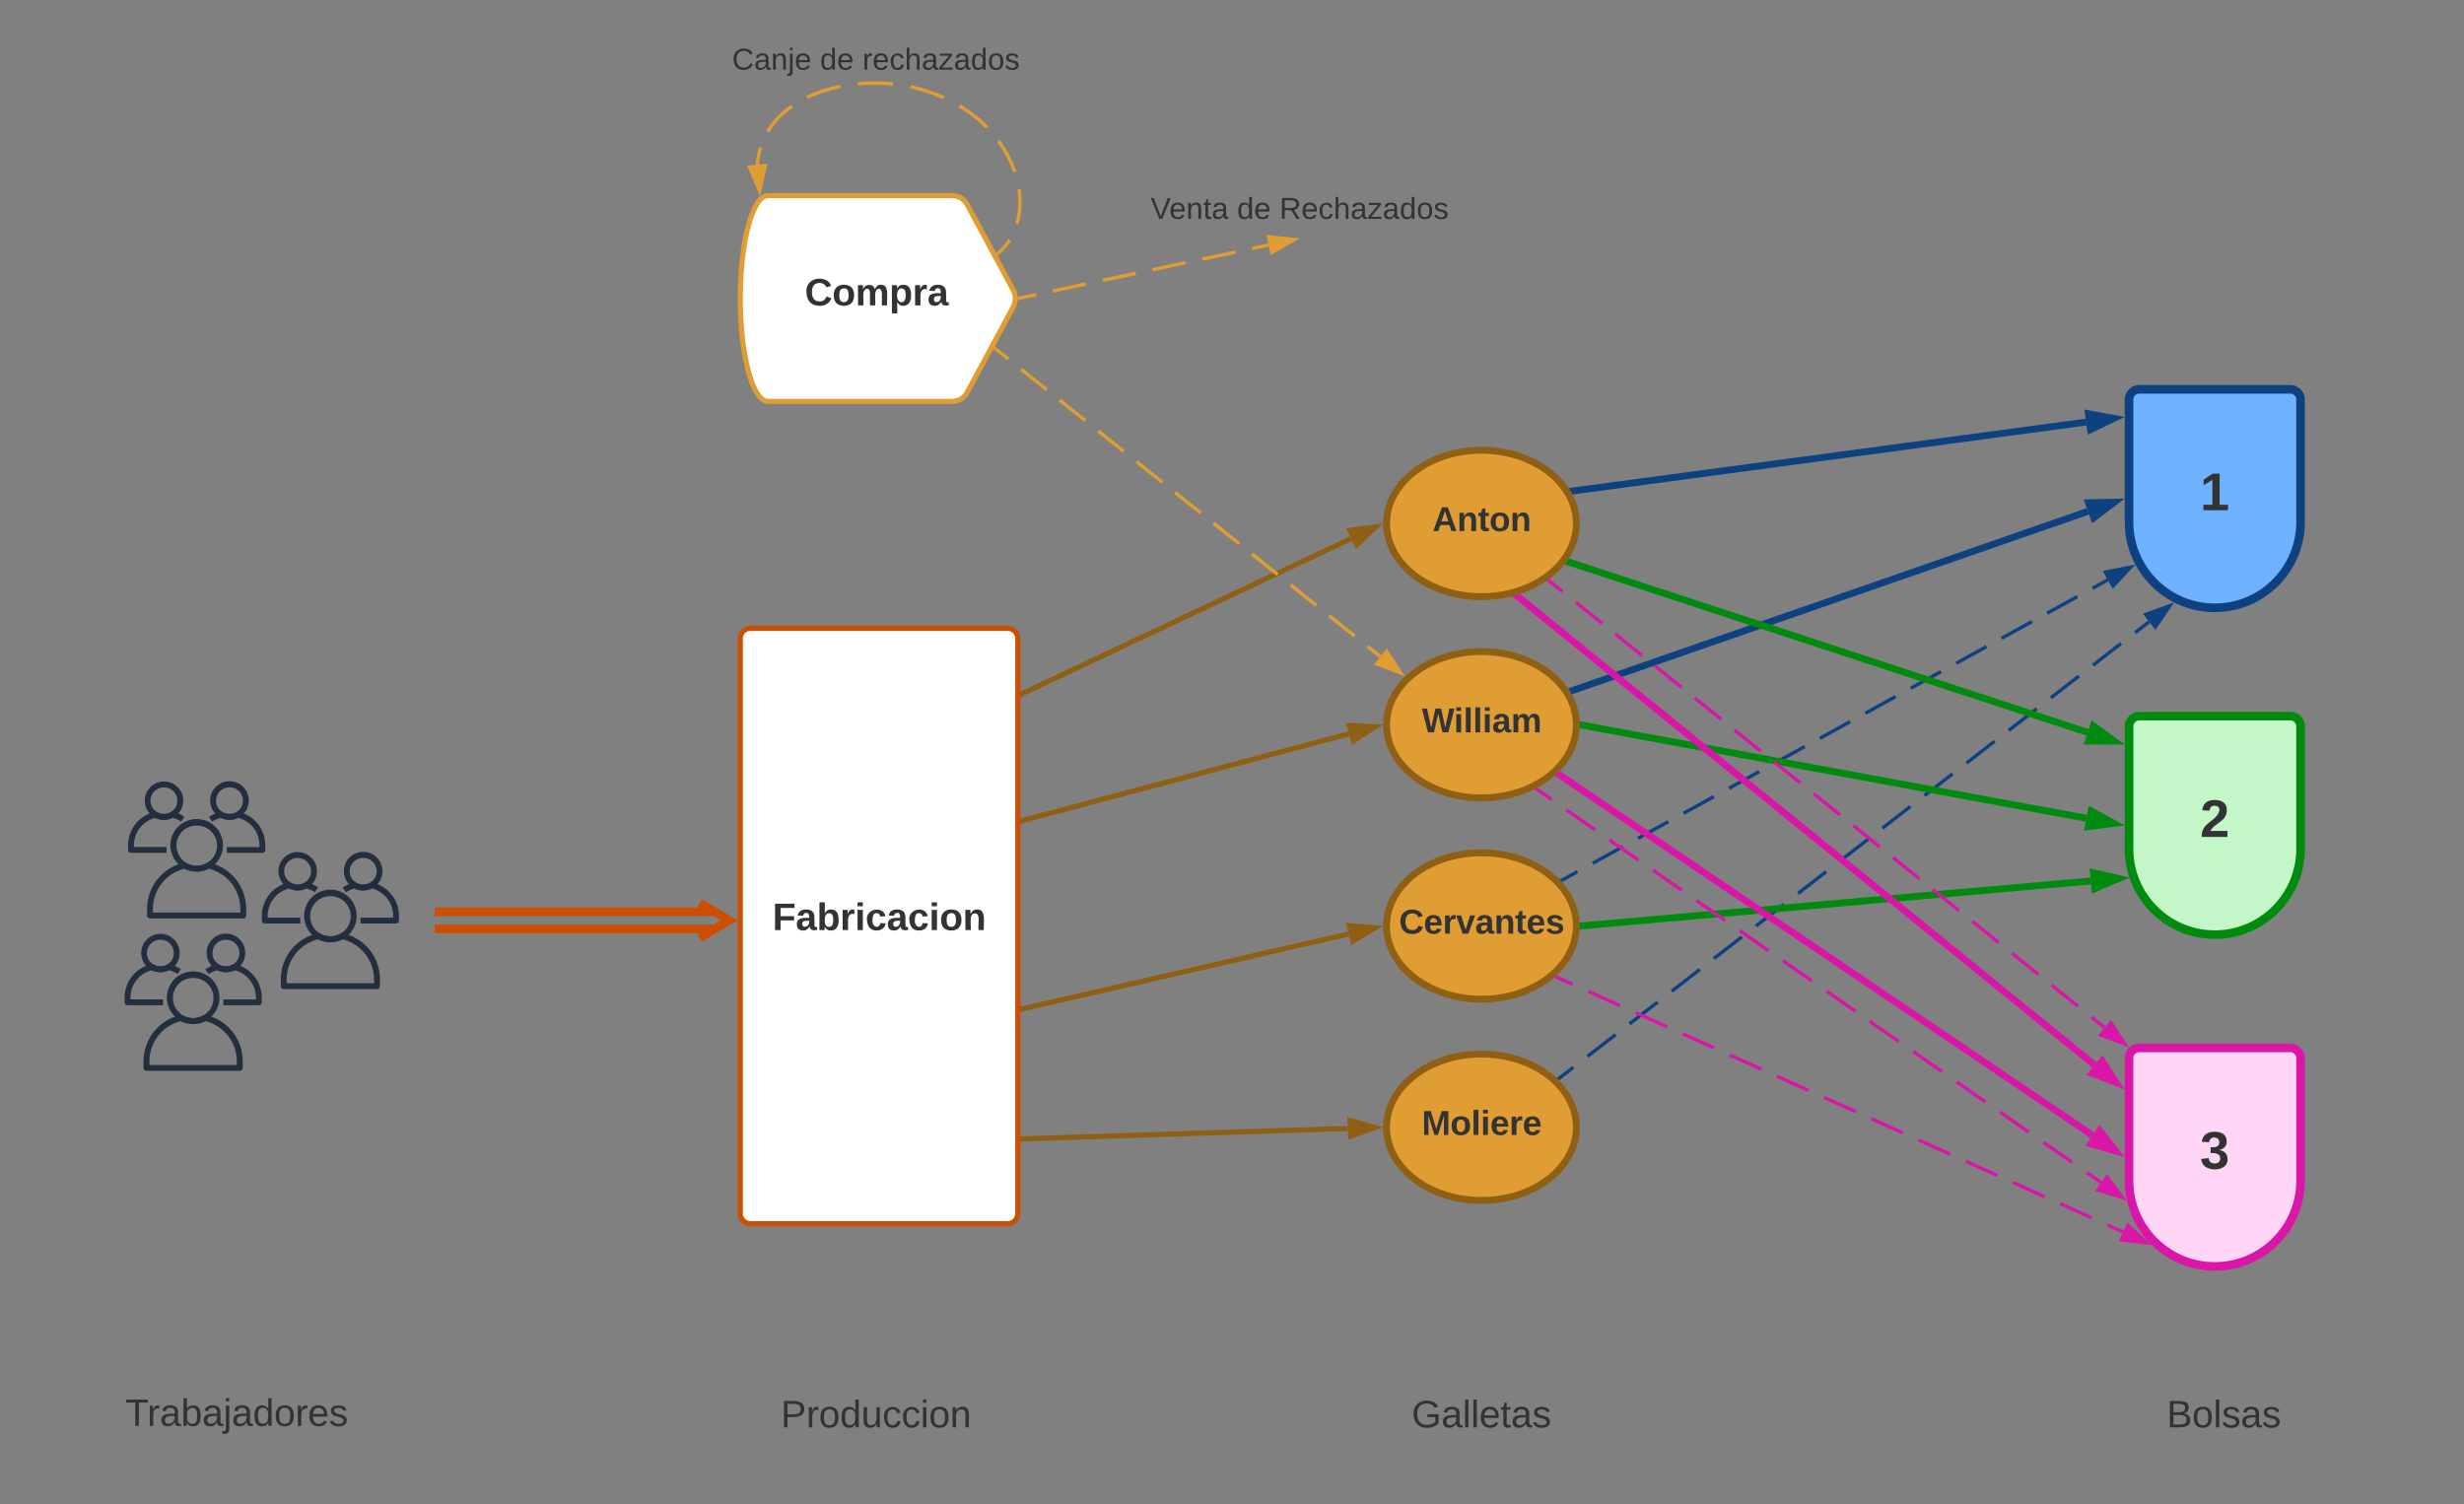 <svg xmlns="http://www.w3.org/2000/svg" xmlns:xlink="http://www.w3.org/1999/xlink" xmlns:lucid="lucid" width="1436.4" height="876.83"><rect width="100%" height="100%" fill="#808080" stroke="none"/><g transform="translate(-189.333 -160)" lucid:page-tab-id="0vP.EXXPKA.O"><path d="M1106.95 446.13l298.5-40.08" stroke="#0e4180" stroke-width="4" fill="none"/><path d="M1107.26 448.1l-1.2.17-.08-.15-1.86-3.16-.3-.43 2.9-.4z" stroke="#0e4180" stroke-width=".05" fill="#0e4180"/><path d="M1421.56 403.9l-13.53 6.48-1.23-9.2z" stroke="#0e4180" stroke-width="4" fill="#0e4180"/><path d="M1106.46 562.4l300.03-104.3" stroke="#0e4180" stroke-width="4" fill="none"/><path d="M1107.17 564.28l-1.56.54-1.48-2.53-.68-.96 2.4-.84z" stroke="#0e4180" stroke-width=".05" fill="#0e4180"/><path d="M1421.86 452.77l-11.95 9.06-3.04-8.75z" stroke="#0e4180" stroke-width="4" fill="#0e4180"/><path d="M1100.13 672.98l8.83-4.86m8.83-4.86l17.65-9.72m8.83-4.86l17.66-9.7m8.83-4.87l17.66-9.7m8.83-4.87l17.66-9.72m8.83-4.85l17.66-9.72m8.84-4.86l17.66-9.72m8.83-4.86l17.66-9.73m8.82-4.86l17.66-9.7m8.83-4.87l17.67-9.72m8.83-4.85l17.66-9.72m8.83-4.86l17.66-9.72m8.83-4.86l8.82-4.87" stroke="#0e4180" stroke-width="2" fill="none"/><path d="M1100.63 673.85l-.7.4-.8-.9-.62-.62 1.17-.64z" stroke="#0e4180" stroke-width=".05" fill="#0e4180"/><path d="M1431.4 490.67l-10.27 10.94-4.47-8.1z" stroke="#0e4180" stroke-width="2" fill="#0e4180"/><path d="M1098.35 788.53l8.2-6.33m8.18-6.34l16.37-12.67m8.2-6.34l16.36-12.67m8.2-6.34l16.36-12.67m8.2-6.35l16.36-12.67m8.2-6.33l16.36-12.67m8.2-6.34l16.36-12.67m8.2-6.33l16.36-12.67m8.2-6.34l16.36-12.66m8.2-6.34l16.36-12.67m8.2-6.33l16.36-12.67m8.2-6.34l16.36-12.67m8.2-6.33l16.36-12.67m8.2-6.34l16.36-12.66m8.2-6.33l8.17-6.33" stroke="#0e4180" stroke-width="2" fill="none"/><path d="M1099 789.3l-.7.55-1.46-1.4.92-.72z" stroke="#0e4180" stroke-width=".05" fill="#0e4180"/><path d="M1454.27 513.13l-8.45 12.4-5.67-7.33z" stroke="#0e4180" stroke-width="2" fill="#0e4180"/><path d="M1108.28 465.16c0 23.56-24.77 42.67-55.33 42.67s-55.33-19.1-55.33-42.67 24.77-42.67 55.33-42.67 55.33 19.1 55.33 42.66z" stroke="#8f5f13" stroke-width="4" fill="#df9d33"/><use xlink:href="#a" transform="matrix(1,0,0,1,1002.617,427.492) translate(21.75 42.125)"/><path d="M1108.28 582.5c0 23.56-24.77 42.66-55.33 42.66s-55.33-19.1-55.33-42.67 24.77-42.67 55.33-42.67 55.33 19.1 55.33 42.66z" stroke="#8f5f13" stroke-width="4" fill="#df9d33"/><use xlink:href="#b" transform="matrix(1,0,0,1,1002.617,544.826) translate(15.611 42.125)"/><path d="M1108.28 699.83c0 23.56-24.77 42.66-55.33 42.66s-55.33-19.1-55.33-42.67 24.77-42.67 55.33-42.67 55.33 19.1 55.33 42.67z" stroke="#8f5f13" stroke-width="4" fill="#df9d33"/><use xlink:href="#c" transform="matrix(1,0,0,1,1002.617,662.159) translate(2.25 42.125)"/><path d="M1108.28 817.16c0 23.56-24.77 42.67-55.33 42.67s-55.33-19.1-55.33-42.67 24.77-42.67 55.33-42.67 55.33 19.1 55.33 42.66z" stroke="#8f5f13" stroke-width="4" fill="#df9d33"/><use xlink:href="#d" transform="matrix(1,0,0,1,1002.617,779.492) translate(15.556 42.125)"/><path d="M1524.45 386.97a6 6 0 0 1 6 6v71.36c0 27.6-22.38 50-50 50-27.6 0-49.98-22.4-49.98-50v-71.36a6 6 0 0 1 6-6z" stroke="#0e4180" stroke-width="5" fill="#6db1ff"/><use xlink:href="#e" transform="matrix(1,-2.4492935982947064e-16,2.4492935982947064e-16,1,1435.471,391.968) translate(36.358 65.451)"/><path d="M1524.45 577.48a6 6 0 0 1 6 6v71.37c0 27.6-22.38 50-50 50-27.6 0-49.98-22.4-49.98-50v-71.37a6 6 0 0 1 6-6z" stroke="#008a0e" stroke-width="5" fill="#c3f7c8"/><use xlink:href="#f" transform="matrix(1,-2.4492935982947064e-16,2.4492935982947064e-16,1,1435.471,582.482) translate(36.358 65.451)"/><path d="M1524.45 770.9a6 6 0 0 1 6 6v71.37c0 27.6-22.38 50-50 50-27.6 0-49.98-22.4-49.98-50V776.9a6 6 0 0 1 6-6z" stroke="#d916a8" stroke-width="5" fill="#ffd6f5"/><use xlink:href="#g" transform="matrix(1,-2.4492935982947064e-16,2.4492935982947064e-16,1,1435.471,775.903) translate(36.358 65.451)"/><path d="M932.95 962.83a6 6 0 0 1 6-6h228a6 6 0 0 1 6 6v48a6 6 0 0 1-6 6h-228a6 6 0 0 1-6-6z" stroke="#000" stroke-opacity="0" stroke-width="3" fill="#fff" fill-opacity="0"/><use xlink:href="#h" transform="matrix(1,0,0,1,937.95,961.831) translate(74.321 30.278)"/><path d="M1365.73 962.83a6 6 0 0 1 6-6h228a6 6 0 0 1 6 6v48a6 6 0 0 1-6 6h-228a6 6 0 0 1-6-6z" stroke="#000" stroke-opacity="0" stroke-width="3" fill="#fff" fill-opacity="0"/><use xlink:href="#i" transform="matrix(1,0,0,1,1370.734,961.831) translate(81.698 30.278)"/><path d="M1104.67 487.93l301.7 99.03" stroke="#008a0e" stroke-width="4" fill="none"/><path d="M1105.34 486.05l-1.25 3.8-2.67-.88 1.34-1.66 1.15-1.72z" stroke="#008a0e" stroke-width=".05" fill="#008a0e"/><path d="M1421.82 592.03l-15-.04 2.9-8.82z" stroke="#008a0e" stroke-width="4" fill="#008a0e"/><path d="M1112.25 582.86l293.36 54.17" stroke="#008a0e" stroke-width="4" fill="none"/><path d="M1112.66 580.9l-.72 3.93-1.75-.32.08-1.98-.02-1.3-.06-.78z" stroke="#008a0e" stroke-width=".05" fill="#008a0e"/><path d="M1421.6 639.98l-14.86 1.97 1.68-9.12z" stroke="#008a0e" stroke-width="4" fill="#008a0e"/><path d="M1112.28 699.65l295.83-26.07" stroke="#008a0e" stroke-width="4" fill="none"/><path d="M1112.5 701.64l-2.3.2.08-2-.02-1.27-.06-.74 1.95-.18z" stroke="#008a0e" stroke-width=".05" fill="#008a0e"/><path d="M1424.3 672.15l-13.8 5.87-.8-9.24z" stroke="#008a0e" stroke-width="4" fill="#008a0e"/><path d="M1074.72 508.2l335.6 272.66" stroke="#d916a8" stroke-width="4" fill="none"/><path d="M1076.02 506.67l-2.52 3.1-2.72-2.2 3.72-1 .97-.35z" stroke="#d916a8" stroke-width=".05" fill="#d916a8"/><path d="M1422.95 791.12l-14-5.4 5.85-7.2z" stroke="#d916a8" stroke-width="4" fill="#d916a8"/><path d="M1098.9 612l310.24 209.84" stroke="#d916a8" stroke-width="4" fill="none"/><path d="M1100.05 610.38l-2.24 3.32-2.14-1.46 1.57-1.35 1.4-1.47z" stroke="#d916a8" stroke-width=".05" fill="#d916a8"/><path d="M1422.6 830.95l-14.4-4.15 5.2-7.68z" stroke="#d916a8" stroke-width="4" fill="#d916a8"/><path d="M1092.5 498.65l7.7 6.2m7.7 6.2l15.42 12.4m7.7 6.2l15.42 12.42m7.7 6.2l15.42 12.4m7.7 6.2l15.43 12.4m7.7 6.22l15.4 12.4m7.7 6.2l15.43 12.4m7.7 6.2l15.42 12.4m7.7 6.2l15.42 12.4m7.7 6.2l15.43 12.42m7.7 6.2l15.42 12.4m7.7 6.2l15.42 12.4m7.7 6.22l15.42 12.4m7.7 6.2l15.42 12.4m7.7 6.2l7.72 6.2" stroke="#d916a8" stroke-width="2" fill="none"/><path d="M1093.14 497.9l-1.26 1.55-1-.82 1.67-1.2z" stroke="#d916a8" stroke-width=".05" fill="#d916a8"/><path d="M1428.1 768.72l-14.03-5.33 5.8-7.23z" stroke="#d916a8" stroke-width="2" fill="#d916a8"/><path d="M1085.47 620.28l8.43 5.87m8.43 5.88l16.85 11.74m8.43 5.88l16.87 11.75m8.43 5.87l16.85 11.75m8.43 5.87l16.86 11.74m8.42 5.88l16.86 11.75m8.43 5.87l16.85 11.75m8.43 5.86l16.86 11.75m8.4 5.9l16.87 11.73m8.43 5.88l16.85 11.76m8.43 5.87l16.86 11.75m8.43 5.87l16.85 11.75m8.43 5.88l16.86 11.74m8.43 5.88l8.43 5.87" stroke="#d916a8" stroke-width="2" fill="none"/><path d="M1086.07 619.47l-1.15 1.64-1.3-.9 1.52-.73.5-.3z" stroke="#d916a8" stroke-width=".05" fill="#d916a8"/><path d="M1426.7 858.1l-14.37-4.35 5.3-7.6z" stroke="#d916a8" stroke-width="2" fill="#d916a8"/><path d="M1096.92 729.7l9.17 4.1m9.16 4.14l18.34 8.25m9.16 4.12l18.34 8.25m9.17 4.13l18.34 8.25m9.17 4.12l18.34 8.26m9.18 4.12l18.33 8.25m9.18 4.13l18.34 8.25m9.17 4.13l18.32 8.26m9.17 4.13l18.33 8.24m9.17 4.12l18.33 8.25m9.17 4.14l18.34 8.25m9.17 4.12l18.34 8.25m9.17 4.13l9.18 4.12" stroke="#d916a8" stroke-width="2" fill="none"/><path d="M1097.36 728.8l-.82 1.8-1.36-.6 1.67-1.44z" stroke="#d916a8" stroke-width=".05" fill="#d916a8"/><path d="M1440.9 884.5l-14.9-1.64 3.8-8.45z" stroke="#d916a8" stroke-width="2" fill="#d916a8"/><path d="M620.88 532.28a6 6 0 0 1 6-6h149.8a6 6 0 0 1 6 6v335.1a6 6 0 0 1-6 6h-149.8a6 6 0 0 1-6-6z" stroke="#cc4e00" stroke-width="3" fill="#fff"/><use xlink:href="#j" transform="matrix(1,0,0,1,625.881,531.275) translate(13.778 170.934)"/><path d="M785.47 564.26l191.5-90.3" stroke="#8f5f13" stroke-width="3" fill="none"/><path d="M786.14 565.6l-2.03.96v-3.32l.76-.35z" stroke="#8f5f13" stroke-width=".05" fill="#8f5f13"/><path d="M991.23 467.23L980.3 477.5l-3.95-8.38z" stroke="#8f5f13" stroke-width="3" fill="#8f5f13"/><path d="M785.58 638.27l190.1-50.48" stroke="#8f5f13" stroke-width="3" fill="none"/><path d="M786 639.7l-1.87.5v-3.1l1.1-.3z" stroke="#8f5f13" stroke-width=".05" fill="#8f5f13"/><path d="M990.93 583.74l-12.6 8.14-2.38-8.96z" stroke="#8f5f13" stroke-width="3" fill="#8f5f13"/><path d="M785.62 748.06l189.9-43.62" stroke="#8f5f13" stroke-width="3" fill="none"/><path d="M786 749.52l-1.85.42v-3.08l1.17-.27z" stroke="#8f5f13" stroke-width=".05" fill="#8f5f13"/><path d="M990.9 700.9L978 708.63l-2.08-9.03z" stroke="#8f5f13" stroke-width="3" fill="#8f5f13"/><path d="M785.67 823.9L975 817.83" stroke="#8f5f13" stroke-width="3" fill="none"/><path d="M785.76 825.4l-1.6.06v-3l1.5-.05z" stroke="#8f5f13" stroke-width=".05" fill="#8f5f13"/><path d="M990.77 817.32l-14.1 5.1-.3-9.28z" stroke="#8f5f13" stroke-width="3" fill="#8f5f13"/><path d="M753.17 388.72a10.05 10.05 0 0 1-8.85 5.28H637.06c-8.94 0-16.18-26.86-16.18-60s7.24-60 16.18-60h107.26a10.05 10.05 0 0 1 8.85 5.28l26.66 49.44a11.12 11.12 0 0 1 0 10.56z" stroke="#df9d33" stroke-width="3" fill="#fff"/><use xlink:href="#k" transform="matrix(1,-2.4492935982947064e-16,2.4492935982947064e-16,1,625.881,279) translate(32.617 59.028)"/><path d="M769.67 363.3l7.48 5.97m7.48 5.98l14.95 11.97m7.48 5.98L822 405.17m7.5 5.98l14.95 11.97m7.47 5.98l14.96 11.96m7.48 6L889.3 459m7.5 6l14.94 11.96m7.48 5.98l14.96 11.97m7.47 6l14.96 11.96m7.5 5.98l14.94 11.96m7.48 6l7.47 5.97" stroke="#df9d33" stroke-width="2" fill="none"/><path d="M770.32 362.52l-1.25 1.57-.66-.54.97-1.8z" stroke="#df9d33" stroke-width=".05" fill="#df9d33"/><path d="M1005.9 552.3L991.9 547l5.8-7.23z" stroke="#df9d33" stroke-width="2" fill="#df9d33"/><path d="M771.2 307.55l.57-.47 1.27-1.18 1.2-1.24 1.14-1.3 1.08-1.36 1.02-1.44.45-.7m4.22-9.33l.08-.25.53-2.02.44-2.12.35-2.23.23-2.3.13-2.43v-2.53l-.13-2.62-.28-2.7-.2-1.12m-2.4-9.96l-.18-.5-1.14-3.03-1.33-3.03-1.52-3.05-1.72-3.03-1.9-3.03-1.73-2.42m-6.65-7.8l-1.28-1.32-2.9-2.7-3.12-2.6-3.3-2.48-3.53-2.37-1.98-1.18m-9.08-4.75l-.86-.4-4.45-1.8-4.7-1.66-5.02-1.47-2.5-.63-1.94-.4m-10.13-1.6l-3.77-.36-5.77-.22-5.83.1-5.14.38m-10.14 1.5l-1.27.24-4.9 1.2-4.55 1.4-4.17 1.52-3.78 1.63-.78.4m-8.88 5.13l-2.27 1.66-2.32 1.88-2.1 1.9-1.88 1.95-1.7 1.97-1.56 2-1.4 2.02-.83 1.36m-4.18 9.34l-.04.12-.66 2.36-.53 2.47-.42 2.58-.27 2.53" stroke="#df9d33" stroke-width="2" stroke-linejoin="round" fill="none"/><path d="M771.87 308.3l-.95.8-.97-1.8.63-.53z" stroke="#df9d33" stroke-width=".05" fill="#df9d33"/><path d="M632.1 271.22l-5.82-13.82 9.23-.8z" stroke="#df9d33" stroke-width="2" fill="#df9d33"/><path d="M783.64 333.8l9.7-2.07m9.67-2.07l19.38-4.13m9.68-2.06l19.37-4.13m9.7-2.07l19.35-4.13m9.7-2.06l19.36-4.13m9.68-2.06l9.68-2.08" stroke="#df9d33" stroke-width="2" fill="none"/><path d="M783.88 334.76l-1.26.27.05-1.03-.05-1 .84-.2z" stroke="#df9d33" stroke-width=".05" fill="#df9d33"/><path d="M943.84 299.64l-13 7.5-1.92-9.06z" stroke="#df9d33" stroke-width="2" fill="#df9d33"/><path d="M603.5 186a6 6 0 0 1 6-6h181a6 6 0 0 1 6 6v20a6 6 0 0 1-6 6h-181a6 6 0 0 1-6-6z" stroke="#000" stroke-opacity="0" stroke-width="3" fill="#fff" fill-opacity="0"/><use xlink:href="#l" transform="matrix(1,0,0,1,608.5,185) translate(7.623 15.597)"/><use xlink:href="#m" transform="matrix(1,0,0,1,608.5,185) translate(58.883 15.597)"/><use xlink:href="#n" transform="matrix(1,0,0,1,608.5,185) translate(83.574 15.597)"/><path d="M850.5 273a6 6 0 0 1 6-6h181a6 6 0 0 1 6 6v20a6 6 0 0 1-6 6h-181a6 6 0 0 1-6-6z" stroke="#000" stroke-opacity="0" stroke-width="3" fill="#fff" fill-opacity="0"/><use xlink:href="#o" transform="matrix(1,0,0,1,855.5,272) translate(4.611 15.597)"/><use xlink:href="#m" transform="matrix(1,0,0,1,855.5,272) translate(54.981 15.597)"/><use xlink:href="#p" transform="matrix(1,0,0,1,855.5,272) translate(79.673 15.597)"/><path d="M286.44 657.2H265.7c-.95 0-1.7-.77-1.7-1.7v-2.55c0-9.5 6.23-17.44 15.5-19.67.4-.1.8-.05 1.2.17 2.73 1.46 5.68 1.46 8.4 0 .4-.22.8-.26 1.22-.17 2.43.6 4.43 1.46 6.5 2.85l-1.9 2.83c-1.55-1-3-1.68-4.8-2.16-3.45 1.58-7 1.58-10.43 0-7.4 2.06-12.3 8.5-12.3 16.15v.84h19.04z" stroke="#fff" stroke-opacity="0" fill="#232f3e"/><path d="M284.88 637.87c-6.17 0-11.17-5-11.17-11.15s5-11.14 11.18-11.14c6.16-.07 11.2 4.88 11.26 11 .04 4.27-2.1 7.9-5.86 9.9-1.72.97-3.4 1.4-5.4 1.4zm0-18.9c-4.3 0-7.83 3.45-7.85 7.75 0 2.93 1.48 5.42 4.06 6.8 2.43 1.32 5.12 1.32 7.57 0 2.6-1.4 4.1-3.94 4.06-6.9-.05-4.27-3.57-7.68-7.85-7.63zM342.32 657.2h-20.75v-3.4h19.04v-.85c0-7.66-4.9-14.1-12.25-16.16-3.45 1.6-7 1.6-10.46 0-1.82.5-3.3 1.2-4.84 2.27l-1.94-2.8c2.07-1.44 4.08-2.35 6.5-2.97.44-.1.86-.05 1.26.16 2.7 1.46 5.7 1.46 8.42 0 .4-.2.8-.26 1.2-.16 9.25 2.22 15.5 10.17 15.5 19.65v2.54c0 .93-.76 1.67-1.68 1.7z" stroke="#fff" stroke-opacity="0" fill="#232f3e"/><path d="M323.08 637.87c-6.2 0-11.23-5.05-11.23-11.25s5.06-11.2 11.28-11.2c6.2 0 11.23 5.04 11.23 11.24 0 4.23-2.14 7.82-5.85 9.84-1.75.94-3.44 1.37-5.42 1.37zm0-18.9c-4.3 0-7.8 3.45-7.83 7.76-.02 2.92 1.46 5.4 4.05 6.78 2.43 1.34 5.13 1.34 7.6 0 2.62-1.38 4.13-3.94 4.08-6.93-.1-4.27-3.62-7.68-7.9-7.6zM331.2 695.4h-54.46c-.92 0-1.67-.74-1.67-1.68v-3.62c-.06-13.08 8.6-24.08 21.32-27.17.46-.13.86-.07 1.27.13 4.04 2.18 8.5 2.18 12.6 0 .34-.2.75-.26 1.2-.13 12.78 3.06 21.45 14.06 21.4 27.17v3.62c0 .94-.76 1.7-1.68 1.7zm-52.72-3.38h50.97v-1.92c0-11.26-7.28-20.73-18.2-23.66-4.8 2.3-9.83 2.3-14.62 0-10.93 2.93-18.15 12.4-18.15 23.66z" stroke="#fff" stroke-opacity="0" fill="#232f3e"/><path d="M304.02 668.05c-2.7 0-5-.58-7.4-1.87-7.4-4.06-10.13-13.33-6.1-20.76 4.1-7.4 13.38-10.13 20.83-6.1 7.42 4.08 10.15 13.35 6.1 20.78-1.47 2.7-3.4 4.62-6.1 6.08-2.36 1.3-4.66 1.87-7.33 1.87zm0-26.76c-4.44-.07-8.28 2.16-10.42 6.07-3.07 5.66-.98 12.76 4.7 15.85 3.67 1.96 7.7 1.96 11.4 0 3.95-2.14 6.22-5.97 6.16-10.43-.1-6.44-5.4-11.6-11.84-11.5z" stroke="#fff" stroke-opacity="0" fill="#232f3e"/><path d="M342.78 657.2h-39.72c-.68 0-1.23-.55-1.23-1.24v-2.64c-.04-9.54 6.3-17.57 15.56-19.82.33-.1.63-.05.92.1 2.95 1.58 6.2 1.58 9.2 0 .25-.15.54-.2.88-.1 9.32 2.23 15.64 10.25 15.6 19.82v2.64c0 .7-.55 1.23-1.22 1.23zm-38.46-2.48h37.2v-1.4c0-8.2-5.32-15.12-13.3-17.26-3.5 1.7-7.16 1.7-10.66 0-7.97 2.14-13.24 9.05-13.24 17.26z" stroke="#fff" stroke-opacity="0" stroke-width=".73" fill="#fff" fill-opacity="0"/><path d="M304.94 657.2h-39.72c-.67 0-1.22-.55-1.22-1.24v-2.64c-.04-9.54 6.28-17.57 15.56-19.82.34-.1.63-.05.93.1 2.94 1.58 6.2 1.58 9.18 0 .25-.15.55-.2.88-.1 9.32 2.23 15.65 10.25 15.6 19.82v2.64c0 .7-.54 1.23-1.22 1.23zm-38.45-2.48h37.18v-1.4c0-8.2-5.3-15.12-13.28-17.26-3.5 1.7-7.17 1.7-10.67 0-7.97 2.14-13.24 9.05-13.24 17.26z" stroke="#fff" stroke-opacity="0" stroke-width=".73" fill="#fff" fill-opacity="0"/><path d="M364.4 698.35h-20.75c-.95 0-1.7-.77-1.7-1.7v-2.54c0-9.48 6.23-17.43 15.48-19.66.43-.1.82-.05 1.22.17 2.72 1.47 5.67 1.47 8.4 0 .4-.2.78-.26 1.2-.16 2.44.6 4.44 1.46 6.5 2.85l-1.9 2.82c-1.54-1-2.98-1.68-4.8-2.16-3.43 1.58-6.98 1.58-10.42 0-7.38 2.06-12.27 8.5-12.27 16.15v.85h19.03z" stroke="#fff" stroke-opacity="0" fill="#232f3e"/><path d="M362.82 679.03c-6.17 0-11.17-5-11.17-11.15s5-11.14 11.17-11.14c6.17-.07 11.2 4.88 11.26 11 .04 4.27-2.1 7.9-5.85 9.9-1.73.97-3.4 1.4-5.4 1.4zm0-18.9c-4.3 0-7.83 3.45-7.85 7.75 0 2.92 1.48 5.42 4.06 6.8 2.44 1.32 5.14 1.32 7.58 0 2.6-1.4 4.12-3.94 4.07-6.9-.04-4.27-3.57-7.68-7.85-7.63zM420.27 698.35h-20.75v-3.4h19.04v-.84c0-7.65-4.9-14.1-12.27-16.15-3.46 1.6-7 1.6-10.47 0-1.8.5-3.28 1.2-4.83 2.28l-1.94-2.8c2.07-1.44 4.08-2.35 6.5-2.97.44-.1.87-.05 1.26.16 2.7 1.46 5.7 1.46 8.42 0 .4-.2.8-.26 1.22-.16 9.24 2.22 15.48 10.17 15.48 19.65v2.55c0 .93-.75 1.68-1.67 1.7z" stroke="#fff" stroke-opacity="0" fill="#232f3e"/><path d="M401.03 679.03c-6.22 0-11.24-5.05-11.24-11.25s5.06-11.2 11.27-11.2c6.2 0 11.23 5.04 11.23 11.24 0 4.22-2.13 7.82-5.85 9.84-1.75.94-3.44 1.37-5.42 1.37zm0-18.9c-4.3 0-7.82 3.45-7.84 7.76-.03 2.9 1.46 5.4 4.04 6.77 2.44 1.33 5.14 1.33 7.6 0 2.62-1.4 4.13-3.95 4.1-6.94-.1-4.27-3.64-7.68-7.9-7.6zM409.13 736.57H354.7c-.94 0-1.7-.75-1.7-1.7v-3.6c-.05-13.1 8.62-24.1 21.34-27.18.46-.14.86-.08 1.27.12 4.06 2.18 8.5 2.18 12.6 0 .36-.2.76-.26 1.22-.13 12.78 3.05 21.44 14.05 21.4 27.16v3.6c0 .96-.76 1.7-1.7 1.7zm-52.7-3.4h50.97v-1.9c0-11.27-7.3-20.74-18.2-23.67-4.8 2.3-9.83 2.3-14.63 0-10.92 2.93-18.15 12.4-18.15 23.66z" stroke="#fff" stroke-opacity="0" fill="#232f3e"/><path d="M381.97 709.2c-2.7 0-5-.57-7.4-1.86-7.4-4.06-10.14-13.33-6.1-20.76 4.08-7.4 13.37-10.13 20.82-6.1 7.4 4.08 10.14 13.34 6.1 20.78-1.48 2.7-3.4 4.62-6.1 6.08-2.37 1.3-4.67 1.87-7.33 1.87zm0-26.75c-4.45-.06-8.28 2.17-10.43 6.08-3.06 5.66-.98 12.76 4.7 15.85 3.67 1.95 7.72 1.95 11.4 0 3.95-2.14 6.22-5.97 6.16-10.43-.1-6.43-5.4-11.6-11.83-11.5z" stroke="#fff" stroke-opacity="0" fill="#232f3e"/><path d="M420.72 698.35H381c-.67 0-1.22-.54-1.22-1.23v-2.64c-.05-9.54 6.28-17.57 15.56-19.83.33-.1.63-.04.92.1 2.96 1.6 6.2 1.6 9.2 0 .25-.14.54-.2.88-.1 9.32 2.24 15.65 10.26 15.6 19.83v2.64c0 .7-.54 1.23-1.22 1.23zm-38.46-2.47h37.2v-1.4c0-8.2-5.32-15.12-13.3-17.26-3.5 1.68-7.16 1.68-10.66 0-7.96 2.14-13.24 9.05-13.24 17.26z" stroke="#fff" stroke-opacity="0" stroke-width=".73" fill="#fff" fill-opacity="0"/><path d="M382.9 698.35h-39.73c-.68 0-1.23-.54-1.23-1.23v-2.64c-.04-9.54 6.3-17.57 15.56-19.83.34-.1.64-.04.93.1 2.95 1.6 6.2 1.6 9.2 0 .25-.14.54-.2.88-.1 9.33 2.24 15.65 10.26 15.6 19.83v2.64c0 .7-.54 1.23-1.2 1.23zm-38.47-2.47h37.2v-1.4c0-8.2-5.32-15.12-13.3-17.26-3.5 1.68-7.16 1.68-10.66 0-7.97 2.14-13.24 9.05-13.24 17.26z" stroke="#fff" stroke-opacity="0" stroke-width=".73" fill="#fff" fill-opacity="0"/><path d="M284.4 746.03h-20.75c-.95 0-1.7-.77-1.7-1.7v-2.54c0-9.5 6.23-17.45 15.48-19.68.43-.1.82-.05 1.22.17 2.72 1.45 5.67 1.45 8.4 0 .4-.23.78-.28 1.2-.18 2.44.6 4.44 1.46 6.5 2.85l-1.9 2.83c-1.54-1-2.98-1.68-4.8-2.16-3.43 1.58-6.98 1.58-10.42 0-7.38 2.06-12.27 8.5-12.27 16.15v.83h19.03z" stroke="#fff" stroke-opacity="0" fill="#232f3e"/><path d="M282.82 726.7c-6.17 0-11.17-5-11.17-11.14 0-6.15 5-11.15 11.17-11.15 6.17-.05 11.2 4.9 11.26 11.03.04 4.25-2.1 7.9-5.85 9.9-1.73.95-3.4 1.38-5.4 1.38zm0-18.9c-4.3 0-7.83 3.46-7.85 7.76 0 2.92 1.48 5.42 4.06 6.8 2.44 1.32 5.14 1.32 7.58 0 2.6-1.4 4.12-3.95 4.07-6.9-.04-4.27-3.57-7.68-7.85-7.64zM340.27 746.03h-20.75v-3.4h19.04v-.84c0-7.67-4.9-14.1-12.27-16.17-3.46 1.6-7 1.6-10.47 0-1.8.5-3.28 1.2-4.83 2.27l-1.94-2.8c2.07-1.44 4.08-2.35 6.5-2.97.44-.1.87-.05 1.26.17 2.7 1.46 5.7 1.46 8.42 0 .4-.22.8-.26 1.22-.17 9.24 2.23 15.48 10.18 15.48 19.66v2.53c0 .93-.75 1.67-1.67 1.7z" stroke="#fff" stroke-opacity="0" fill="#232f3e"/><path d="M321.03 726.7c-6.22 0-11.24-5.05-11.24-11.25s5.06-11.2 11.27-11.2c6.2 0 11.23 5.05 11.23 11.25 0 4.22-2.13 7.82-5.85 9.84-1.75.94-3.44 1.37-5.42 1.37zm0-18.88c-4.3-.03-7.82 3.43-7.84 7.75-.03 2.92 1.46 5.4 4.04 6.78 2.44 1.32 5.14 1.32 7.6 0 2.62-1.4 4.13-3.95 4.1-6.94-.1-4.26-3.64-7.67-7.9-7.58zM329.13 784.24H274.7c-.94 0-1.7-.74-1.7-1.7v-3.6c-.05-13.08 8.62-24.08 21.34-27.18.46-.13.86-.06 1.27.13 4.06 2.17 8.5 2.17 12.6 0 .36-.2.76-.27 1.22-.14 12.78 3.06 21.44 14.06 21.4 27.18v3.6c0 .96-.76 1.7-1.7 1.7zm-52.7-3.38h50.97v-1.92c0-11.26-7.3-20.73-18.2-23.66-4.8 2.3-9.83 2.3-14.63 0-10.92 2.93-18.15 12.4-18.15 23.66z" stroke="#fff" stroke-opacity="0" fill="#232f3e"/><path d="M301.97 756.9c-2.7 0-5-.6-7.4-1.88-7.4-4.07-10.14-13.34-6.1-20.77 4.08-7.4 13.37-10.12 20.82-6.08 7.4 4.06 10.14 13.33 6.1 20.76-1.48 2.7-3.4 4.62-6.1 6.1-2.37 1.27-4.67 1.86-7.33 1.86zm0-26.78c-4.45-.06-8.28 2.17-10.43 6.1-3.06 5.65-.98 12.74 4.7 15.83 3.67 1.96 7.72 1.96 11.4 0 3.95-2.14 6.22-5.96 6.16-10.43-.1-6.42-5.4-11.6-11.83-11.5z" stroke="#fff" stroke-opacity="0" fill="#232f3e"/><path d="M340.72 746.03H301c-.67 0-1.22-.55-1.22-1.24v-2.64c-.05-9.55 6.28-17.57 15.56-19.83.33-.1.63-.05.92.1 2.96 1.6 6.2 1.6 9.2 0 .25-.15.54-.2.88-.1 9.32 2.23 15.65 10.26 15.6 19.83v2.63c0 .68-.54 1.23-1.22 1.23zm-38.46-2.47h37.2v-1.4c0-8.22-5.32-15.13-13.3-17.26-3.5 1.68-7.16 1.68-10.66 0-7.96 2.13-13.24 9.04-13.24 17.26z" stroke="#fff" stroke-opacity="0" stroke-width=".73" fill="#fff" fill-opacity="0"/><path d="M302.9 746.03h-39.73c-.68 0-1.23-.55-1.23-1.24v-2.64c-.04-9.55 6.3-17.57 15.56-19.83.34-.1.64-.05.93.1 2.95 1.6 6.2 1.6 9.2 0 .25-.15.54-.2.88-.1 9.33 2.23 15.65 10.26 15.6 19.83v2.63c0 .68-.54 1.23-1.2 1.23zm-38.47-2.47h37.2v-1.4c0-8.22-5.32-15.13-13.3-17.26-3.5 1.68-7.16 1.68-10.66 0-7.97 2.13-13.24 9.04-13.24 17.26z" stroke="#fff" stroke-opacity="0" stroke-width=".73" fill="#fff" fill-opacity="0"/><path d="M445.17 691.57h160.6M445.17 701.57h160.6M445.23 691.57h-2.56M445.23 701.57h-2.56M597.3 706.75l17.2-10.18-17.2-10.18" stroke="#cc4e00" stroke-width="5" fill="none"/><path d="M580 962.83a6 6 0 0 1 6-6h228a6 6 0 0 1 6 6v48a6 6 0 0 1-6 6H586a6 6 0 0 1-6-6z" stroke="#000" stroke-opacity="0" stroke-width="3" fill="#fff" fill-opacity="0"/><g><use xlink:href="#q" transform="matrix(1,0,0,1,585,961.831) translate(59.506 30.278)"/></g><path d="M209.33 968.5H445.1v36.66H209.34z" fill="#fff" fill-opacity="0"/><g><use xlink:href="#r" transform="matrix(1,0,0,1,214.333,973.497) translate(48.093 17.778)"/></g><defs><path fill="#333" d="M199 0l-22-63H83L61 0H9l90-248h61L250 0h-51zm-33-102l-36-108c-10 38-24 72-36 108h72" id="s"/><path fill="#333" d="M135-194c87-1 58 113 63 194h-50c-7-57 23-157-34-157-59 0-34 97-39 157H25l-1-190h47c2 12-1 28 3 38 12-26 28-41 61-42" id="t"/><path fill="#333" d="M115-3C79 11 28 4 28-45v-112H4v-33h27l15-45h31v45h36v33H77v99c-1 23 16 31 38 25v30" id="u"/><path fill="#333" d="M110-194c64 0 96 36 96 99 0 64-35 99-97 99-61 0-95-36-95-99 0-62 34-99 96-99zm-1 164c35 0 45-28 45-65 0-40-10-65-43-65-34 0-45 26-45 65 0 36 10 65 43 65" id="v"/><g id="a"><use transform="matrix(0.056,0,0,0.056,0,0)" xlink:href="#s"/><use transform="matrix(0.056,0,0,0.056,14.389,0)" xlink:href="#t"/><use transform="matrix(0.056,0,0,0.056,26.556,0)" xlink:href="#u"/><use transform="matrix(0.056,0,0,0.056,33.167,0)" xlink:href="#v"/><use transform="matrix(0.056,0,0,0.056,45.333,0)" xlink:href="#t"/></g><path fill="#333" d="M275 0h-61l-44-196L126 0H64L0-248h53L97-49l45-199h58l43 199 44-199h52" id="w"/><path fill="#333" d="M25-224v-37h50v37H25zM25 0v-190h50V0H25" id="x"/><path fill="#333" d="M25 0v-261h50V0H25" id="y"/><path fill="#333" d="M133-34C117-15 103 5 69 4 32 3 11-16 11-54c-1-60 55-63 116-61 1-26-3-47-28-47-18 1-26 9-28 27l-52-2c7-38 36-58 82-57s74 22 75 68l1 82c-1 14 12 18 25 15v27c-30 8-71 5-69-32zm-48 3c29 0 43-24 42-57-32 0-66-3-65 30 0 17 8 27 23 27" id="z"/><path fill="#333" d="M220-157c-53 9-28 100-34 157h-49v-107c1-27-5-49-29-50C55-147 81-57 75 0H25l-1-190h47c2 12-1 28 3 38 10-53 101-56 108 0 13-22 24-43 59-42 82 1 51 116 57 194h-49v-107c-1-25-5-48-29-50" id="A"/><g id="b"><use transform="matrix(0.056,0,0,0.056,0,0)" xlink:href="#w"/><use transform="matrix(0.056,0,0,0.056,18.667,0)" xlink:href="#x"/><use transform="matrix(0.056,0,0,0.056,24.222,0)" xlink:href="#y"/><use transform="matrix(0.056,0,0,0.056,29.778,0)" xlink:href="#y"/><use transform="matrix(0.056,0,0,0.056,35.333,0)" xlink:href="#x"/><use transform="matrix(0.056,0,0,0.056,40.889,0)" xlink:href="#z"/><use transform="matrix(0.056,0,0,0.056,52,0)" xlink:href="#A"/></g><path fill="#333" d="M67-125c0 53 21 87 73 88 37 1 54-22 65-47l45 17C233-25 199 4 140 4 58 4 20-42 15-125 8-235 124-281 211-232c18 10 29 29 36 50l-46 12c-8-25-30-41-62-41-52 0-71 34-72 86" id="B"/><path fill="#333" d="M185-48c-13 30-37 53-82 52C43 2 14-33 14-96s30-98 90-98c62 0 83 45 84 108H66c0 31 8 55 39 56 18 0 30-7 34-22zm-45-69c5-46-57-63-70-21-2 6-4 13-4 21h74" id="C"/><path fill="#333" d="M135-150c-39-12-60 13-60 57V0H25l-1-190h47c2 13-1 29 3 40 6-28 27-53 61-41v41" id="D"/><path fill="#333" d="M128 0H69L1-190h53L99-40l48-150h52" id="E"/><path fill="#333" d="M137-138c1-29-70-34-71-4 15 46 118 7 119 86 1 83-164 76-172 9l43-7c4 19 20 25 44 25 33 8 57-30 24-41C81-84 22-81 20-136c-2-80 154-74 161-7" id="F"/><g id="c"><use transform="matrix(0.056,0,0,0.056,0,0)" xlink:href="#B"/><use transform="matrix(0.056,0,0,0.056,14.389,0)" xlink:href="#C"/><use transform="matrix(0.056,0,0,0.056,25.5,0)" xlink:href="#D"/><use transform="matrix(0.056,0,0,0.056,33.278,0)" xlink:href="#E"/><use transform="matrix(0.056,0,0,0.056,44.389,0)" xlink:href="#z"/><use transform="matrix(0.056,0,0,0.056,55.5,0)" xlink:href="#t"/><use transform="matrix(0.056,0,0,0.056,67.667,0)" xlink:href="#u"/><use transform="matrix(0.056,0,0,0.056,74.278,0)" xlink:href="#C"/><use transform="matrix(0.056,0,0,0.056,85.389,0)" xlink:href="#F"/></g><path fill="#333" d="M230 0l2-204L168 0h-37L68-204 70 0H24v-248h70l56 185 57-185h69V0h-46" id="G"/><g id="d"><use transform="matrix(0.056,0,0,0.056,0,0)" xlink:href="#G"/><use transform="matrix(0.056,0,0,0.056,16.611,0)" xlink:href="#v"/><use transform="matrix(0.056,0,0,0.056,28.778,0)" xlink:href="#y"/><use transform="matrix(0.056,0,0,0.056,34.333,0)" xlink:href="#x"/><use transform="matrix(0.056,0,0,0.056,39.889,0)" xlink:href="#C"/><use transform="matrix(0.056,0,0,0.056,51,0)" xlink:href="#D"/><use transform="matrix(0.056,0,0,0.056,58.778,0)" xlink:href="#C"/></g><path fill="#333" d="M23 0v-37h61v-169l-59 37v-38l62-41h46v211h57V0H23" id="H"/><use transform="matrix(0.086,0,0,0.086,0,0)" xlink:href="#H" id="e"/><path fill="#333" d="M182-182c0 78-84 86-111 141h115V0H12c-6-101 99-100 120-180 1-22-12-31-33-32-23 0-32 14-35 34l-49-3c5-45 32-70 84-70 51 0 83 22 83 69" id="I"/><use transform="matrix(0.086,0,0,0.086,0,0)" xlink:href="#I" id="f"/><path fill="#333" d="M128-127c34 4 56 21 59 58 7 91-148 94-172 28-4-9-6-17-7-26l51-5c1 24 16 35 40 36 23 0 39-12 38-36-1-31-31-36-65-34v-40c32 2 59-3 59-33 0-20-13-33-34-33s-33 13-35 32l-50-3c6-44 37-68 86-68 50 0 83 20 83 66 0 35-22 52-53 58" id="J"/><use transform="matrix(0.086,0,0,0.086,0,0)" xlink:href="#J" id="g"/><path fill="#333" d="M143 4C61 4 22-44 18-125c-5-107 100-154 193-111 17 8 29 25 37 43l-32 9c-13-25-37-40-76-40-61 0-88 39-88 99 0 61 29 100 91 101 35 0 62-11 79-27v-45h-74v-28h105v86C228-13 192 4 143 4" id="K"/><path fill="#333" d="M141-36C126-15 110 5 73 4 37 3 15-17 15-53c-1-64 63-63 125-63 3-35-9-54-41-54-24 1-41 7-42 31l-33-3c5-37 33-52 76-52 45 0 72 20 72 64v82c-1 20 7 32 28 27v20c-31 9-61-2-59-35zM48-53c0 20 12 33 32 33 41-3 63-29 60-74-43 2-92-5-92 41" id="L"/><path fill="#333" d="M24 0v-261h32V0H24" id="M"/><path fill="#333" d="M100-194c63 0 86 42 84 106H49c0 40 14 67 53 68 26 1 43-12 49-29l28 8c-11 28-37 45-77 45C44 4 14-33 15-96c1-61 26-98 85-98zm52 81c6-60-76-77-97-28-3 7-6 17-6 28h103" id="N"/><path fill="#333" d="M59-47c-2 24 18 29 38 22v24C64 9 27 4 27-40v-127H5v-23h24l9-43h21v43h35v23H59v120" id="O"/><path fill="#333" d="M135-143c-3-34-86-38-87 0 15 53 115 12 119 90S17 21 10-45l28-5c4 36 97 45 98 0-10-56-113-15-118-90-4-57 82-63 122-42 12 7 21 19 24 35" id="P"/><g id="h"><use transform="matrix(0.062,0,0,0.062,0,0)" xlink:href="#K"/><use transform="matrix(0.062,0,0,0.062,17.284,0)" xlink:href="#L"/><use transform="matrix(0.062,0,0,0.062,29.63,0)" xlink:href="#M"/><use transform="matrix(0.062,0,0,0.062,34.506,0)" xlink:href="#M"/><use transform="matrix(0.062,0,0,0.062,39.383,0)" xlink:href="#N"/><use transform="matrix(0.062,0,0,0.062,51.728,0)" xlink:href="#O"/><use transform="matrix(0.062,0,0,0.062,57.901,0)" xlink:href="#L"/><use transform="matrix(0.062,0,0,0.062,70.247,0)" xlink:href="#P"/></g><path fill="#333" d="M160-131c35 5 61 23 61 61C221 17 115-2 30 0v-248c76 3 177-17 177 60 0 33-19 50-47 57zm-97-11c50-1 110 9 110-42 0-47-63-36-110-37v79zm0 115c55-2 124 14 124-45 0-56-70-42-124-44v89" id="Q"/><path fill="#333" d="M100-194c62-1 85 37 85 99 1 63-27 99-86 99S16-35 15-95c0-66 28-99 85-99zM99-20c44 1 53-31 53-75 0-43-8-75-51-75s-53 32-53 75 10 74 51 75" id="R"/><g id="i"><use transform="matrix(0.062,0,0,0.062,0,0)" xlink:href="#Q"/><use transform="matrix(0.062,0,0,0.062,14.815,0)" xlink:href="#R"/><use transform="matrix(0.062,0,0,0.062,27.16,0)" xlink:href="#M"/><use transform="matrix(0.062,0,0,0.062,32.037,0)" xlink:href="#P"/><use transform="matrix(0.062,0,0,0.062,43.148,0)" xlink:href="#L"/><use transform="matrix(0.062,0,0,0.062,55.494,0)" xlink:href="#P"/></g><path fill="#333" d="M76-208v77h127v40H76V0H24v-248h183v40H76" id="S"/><path fill="#333" d="M135-194c52 0 70 43 70 98 0 56-19 99-73 100-30 1-46-15-58-35L72 0H24l1-261h50v104c11-23 29-37 60-37zM114-30c31 0 40-27 40-66 0-37-7-63-39-63s-41 28-41 65c0 36 8 64 40 64" id="T"/><path fill="#333" d="M190-63c-7 42-38 67-86 67-59 0-84-38-90-98-12-110 154-137 174-36l-49 2c-2-19-15-32-35-32-30 0-35 28-38 64-6 74 65 87 74 30" id="U"/><g id="j"><use transform="matrix(0.062,0,0,0.062,0,0)" xlink:href="#S"/><use transform="matrix(0.062,0,0,0.062,13.519,0)" xlink:href="#z"/><use transform="matrix(0.062,0,0,0.062,25.864,0)" xlink:href="#T"/><use transform="matrix(0.062,0,0,0.062,39.383,0)" xlink:href="#D"/><use transform="matrix(0.062,0,0,0.062,48.025,0)" xlink:href="#x"/><use transform="matrix(0.062,0,0,0.062,54.198,0)" xlink:href="#U"/><use transform="matrix(0.062,0,0,0.062,66.543,0)" xlink:href="#z"/><use transform="matrix(0.062,0,0,0.062,78.889,0)" xlink:href="#U"/><use transform="matrix(0.062,0,0,0.062,91.235,0)" xlink:href="#x"/><use transform="matrix(0.062,0,0,0.062,97.407,0)" xlink:href="#v"/><use transform="matrix(0.062,0,0,0.062,110.926,0)" xlink:href="#t"/></g><path fill="#333" d="M135-194c53 0 70 44 70 98 0 56-19 98-73 100-31 1-45-17-59-34 3 33 2 69 2 105H25l-1-265h48c2 10 0 23 3 31 11-24 29-35 60-35zM114-30c33 0 39-31 40-66 0-38-9-64-40-64-56 0-55 130 0 130" id="V"/><g id="k"><use transform="matrix(0.062,0,0,0.062,0,0)" xlink:href="#B"/><use transform="matrix(0.062,0,0,0.062,15.988,0)" xlink:href="#v"/><use transform="matrix(0.062,0,0,0.062,29.506,0)" xlink:href="#A"/><use transform="matrix(0.062,0,0,0.062,49.259,0)" xlink:href="#V"/><use transform="matrix(0.062,0,0,0.062,62.778,0)" xlink:href="#D"/><use transform="matrix(0.062,0,0,0.062,71.42,0)" xlink:href="#z"/></g><path fill="#333" d="M212-179c-10-28-35-45-73-45-59 0-87 40-87 99 0 60 29 101 89 101 43 0 62-24 78-52l27 14C228-24 195 4 139 4 59 4 22-46 18-125c-6-104 99-153 187-111 19 9 31 26 39 46" id="W"/><path fill="#333" d="M117-194c89-4 53 116 60 194h-32v-121c0-31-8-49-39-48C34-167 62-67 57 0H25l-1-190h30c1 10-1 24 2 32 11-22 29-35 61-36" id="X"/><path fill="#333" d="M24-231v-30h32v30H24zM-9 49c24 4 33-6 33-30v-209h32V24c2 40-23 58-65 49V49" id="Y"/><g id="l"><use transform="matrix(0.049,0,0,0.049,0,0)" xlink:href="#W"/><use transform="matrix(0.049,0,0,0.049,12.79,0)" xlink:href="#L"/><use transform="matrix(0.049,0,0,0.049,22.667,0)" xlink:href="#X"/><use transform="matrix(0.049,0,0,0.049,32.543,0)" xlink:href="#Y"/><use transform="matrix(0.049,0,0,0.049,36.444,0)" xlink:href="#N"/></g><path fill="#333" d="M85-194c31 0 48 13 60 33l-1-100h32l1 261h-30c-2-10 0-23-3-31C134-8 116 4 85 4 32 4 16-35 15-94c0-66 23-100 70-100zm9 24c-40 0-46 34-46 75 0 40 6 74 45 74 42 0 51-32 51-76 0-42-9-74-50-73" id="Z"/><g id="m"><use transform="matrix(0.049,0,0,0.049,0,0)" xlink:href="#Z"/><use transform="matrix(0.049,0,0,0.049,9.877,0)" xlink:href="#N"/></g><path fill="#333" d="M114-163C36-179 61-72 57 0H25l-1-190h30c1 12-1 29 2 39 6-27 23-49 58-41v29" id="aa"/><path fill="#333" d="M96-169c-40 0-48 33-48 73s9 75 48 75c24 0 41-14 43-38l32 2c-6 37-31 61-74 61-59 0-76-41-82-99-10-93 101-131 147-64 4 7 5 14 7 22l-32 3c-4-21-16-35-41-35" id="ab"/><path fill="#333" d="M106-169C34-169 62-67 57 0H25v-261h32l-1 103c12-21 28-36 61-36 89 0 53 116 60 194h-32v-121c2-32-8-49-39-48" id="ac"/><path fill="#333" d="M9 0v-24l116-142H16v-24h144v24L44-24h123V0H9" id="ad"/><g id="n"><use transform="matrix(0.049,0,0,0.049,0,0)" xlink:href="#aa"/><use transform="matrix(0.049,0,0,0.049,5.877,0)" xlink:href="#N"/><use transform="matrix(0.049,0,0,0.049,15.753,0)" xlink:href="#ab"/><use transform="matrix(0.049,0,0,0.049,24.642,0)" xlink:href="#ac"/><use transform="matrix(0.049,0,0,0.049,34.519,0)" xlink:href="#L"/><use transform="matrix(0.049,0,0,0.049,44.395,0)" xlink:href="#ad"/><use transform="matrix(0.049,0,0,0.049,53.284,0)" xlink:href="#L"/><use transform="matrix(0.049,0,0,0.049,63.16,0)" xlink:href="#Z"/><use transform="matrix(0.049,0,0,0.049,73.037,0)" xlink:href="#R"/><use transform="matrix(0.049,0,0,0.049,82.914,0)" xlink:href="#P"/></g><path fill="#333" d="M137 0h-34L2-248h35l83 218 83-218h36" id="ae"/><g id="o"><use transform="matrix(0.049,0,0,0.049,0,0)" xlink:href="#ae"/><use transform="matrix(0.049,0,0,0.049,10.864,0)" xlink:href="#N"/><use transform="matrix(0.049,0,0,0.049,20.741,0)" xlink:href="#X"/><use transform="matrix(0.049,0,0,0.049,30.617,0)" xlink:href="#O"/><use transform="matrix(0.049,0,0,0.049,35.556,0)" xlink:href="#L"/></g><path fill="#333" d="M233-177c-1 41-23 64-60 70L243 0h-38l-65-103H63V0H30v-248c88 3 205-21 203 71zM63-129c60-2 137 13 137-47 0-61-80-42-137-45v92" id="af"/><g id="p"><use transform="matrix(0.049,0,0,0.049,0,0)" xlink:href="#af"/><use transform="matrix(0.049,0,0,0.049,12.79,0)" xlink:href="#N"/><use transform="matrix(0.049,0,0,0.049,22.667,0)" xlink:href="#ab"/><use transform="matrix(0.049,0,0,0.049,31.556,0)" xlink:href="#ac"/><use transform="matrix(0.049,0,0,0.049,41.432,0)" xlink:href="#L"/><use transform="matrix(0.049,0,0,0.049,51.309,0)" xlink:href="#ad"/><use transform="matrix(0.049,0,0,0.049,60.198,0)" xlink:href="#L"/><use transform="matrix(0.049,0,0,0.049,70.074,0)" xlink:href="#Z"/><use transform="matrix(0.049,0,0,0.049,79.951,0)" xlink:href="#R"/><use transform="matrix(0.049,0,0,0.049,89.827,0)" xlink:href="#P"/></g><path fill="#333" d="M30-248c87 1 191-15 191 75 0 78-77 80-158 76V0H30v-248zm33 125c57 0 124 11 124-50 0-59-68-47-124-48v98" id="ag"/><path fill="#333" d="M84 4C-5 8 30-112 23-190h32v120c0 31 7 50 39 49 72-2 45-101 50-169h31l1 190h-30c-1-10 1-25-2-33-11 22-28 36-60 37" id="ah"/><path fill="#333" d="M24-231v-30h32v30H24zM24 0v-190h32V0H24" id="ai"/><g id="q"><use transform="matrix(0.062,0,0,0.062,0,0)" xlink:href="#ag"/><use transform="matrix(0.062,0,0,0.062,14.815,0)" xlink:href="#aa"/><use transform="matrix(0.062,0,0,0.062,22.16,0)" xlink:href="#R"/><use transform="matrix(0.062,0,0,0.062,34.506,0)" xlink:href="#Z"/><use transform="matrix(0.062,0,0,0.062,46.852,0)" xlink:href="#ah"/><use transform="matrix(0.062,0,0,0.062,59.198,0)" xlink:href="#ab"/><use transform="matrix(0.062,0,0,0.062,70.309,0)" xlink:href="#ab"/><use transform="matrix(0.062,0,0,0.062,81.42,0)" xlink:href="#ai"/><use transform="matrix(0.062,0,0,0.062,86.296,0)" xlink:href="#R"/><use transform="matrix(0.062,0,0,0.062,98.642,0)" xlink:href="#X"/></g><path fill="#333" d="M127-220V0H93v-220H8v-28h204v28h-85" id="aj"/><path fill="#333" d="M115-194c53 0 69 39 70 98 0 66-23 100-70 100C84 3 66-7 56-30L54 0H23l1-261h32v101c10-23 28-34 59-34zm-8 174c40 0 45-34 45-75 0-40-5-75-45-74-42 0-51 32-51 76 0 43 10 73 51 73" id="ak"/><g id="r"><use transform="matrix(0.062,0,0,0.062,0,0)" xlink:href="#aj"/><use transform="matrix(0.062,0,0,0.062,12.716,0)" xlink:href="#aa"/><use transform="matrix(0.062,0,0,0.062,20.062,0)" xlink:href="#L"/><use transform="matrix(0.062,0,0,0.062,32.407,0)" xlink:href="#ak"/><use transform="matrix(0.062,0,0,0.062,44.753,0)" xlink:href="#L"/><use transform="matrix(0.062,0,0,0.062,57.099,0)" xlink:href="#Y"/><use transform="matrix(0.062,0,0,0.062,61.975,0)" xlink:href="#L"/><use transform="matrix(0.062,0,0,0.062,74.321,0)" xlink:href="#Z"/><use transform="matrix(0.062,0,0,0.062,86.667,0)" xlink:href="#R"/><use transform="matrix(0.062,0,0,0.062,99.012,0)" xlink:href="#aa"/><use transform="matrix(0.062,0,0,0.062,106.358,0)" xlink:href="#N"/><use transform="matrix(0.062,0,0,0.062,118.704,0)" xlink:href="#P"/></g></defs></g></svg>